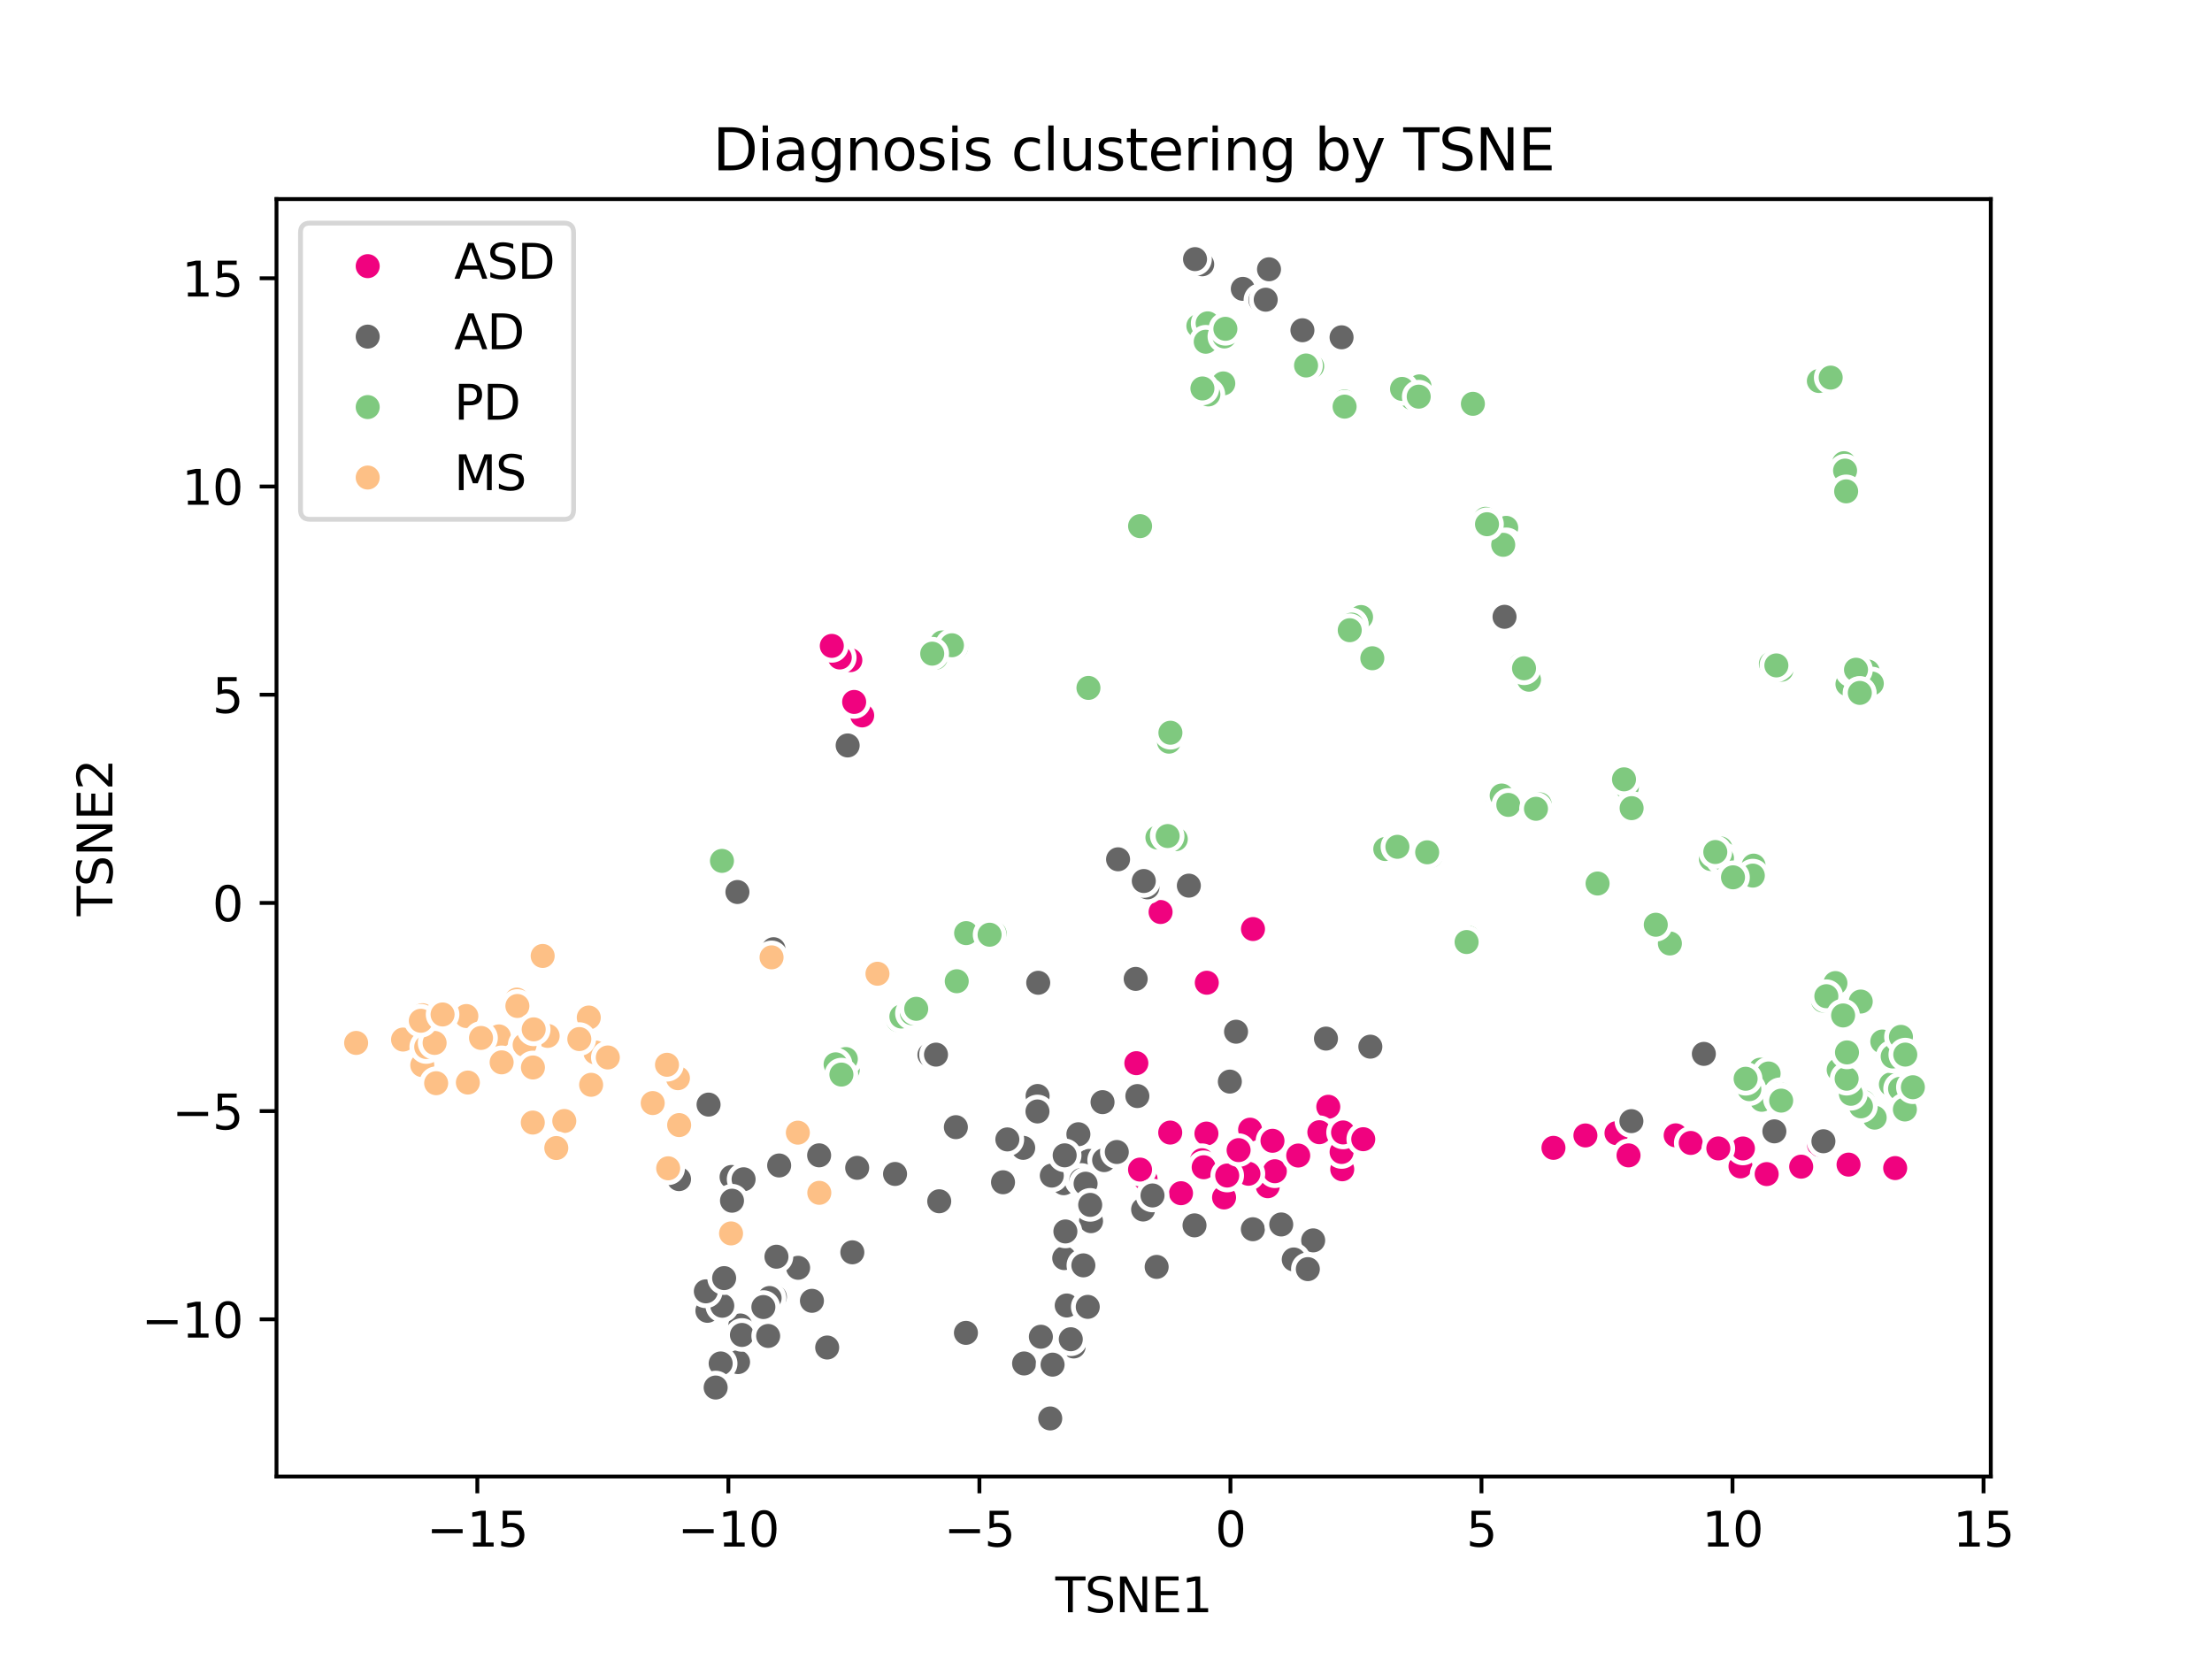 <?xml version="1.0" encoding="utf-8" standalone="no"?>
<!DOCTYPE svg PUBLIC "-//W3C//DTD SVG 1.1//EN"
  "http://www.w3.org/Graphics/SVG/1.1/DTD/svg11.dtd">
<svg xmlns:xlink="http://www.w3.org/1999/xlink" width="460.8pt" height="345.6pt" viewBox="0 0 460.8 345.6" xmlns="http://www.w3.org/2000/svg" version="1.1">
 <defs>
  <style type="text/css">*{stroke-linejoin: round; stroke-linecap: butt}</style>
 </defs>
 <g id="figure_1">
  <g id="patch_1">
   <path d="M 0 345.6 
L 460.8 345.6 
L 460.8 0 
L 0 0 
z
" style="fill: #ffffff"/>
  </g>
  <g id="axes_1">
   <g id="patch_2">
    <path d="M 57.6 307.584 
L 414.72 307.584 
L 414.72 41.472 
L 57.6 41.472 
z
" style="fill: #ffffff"/>
   </g>
   <g id="PathCollection_1">
    <defs>
     <path id="mc0acb7e0d3" d="M 0 3 
C 0.796 3 1.559 2.684 2.121 2.121 
C 2.684 1.559 3 0.796 3 0 
C 3 -0.796 2.684 -1.559 2.121 -2.121 
C 1.559 -2.684 0.796 -3 0 -3 
C -0.796 -3 -1.559 -2.684 -2.121 -2.121 
C -2.684 -1.559 -3 -0.796 -3 0 
C -3 0.796 -2.684 1.559 -2.121 2.121 
C -1.559 2.684 -0.796 3 0 3 
z
" style="stroke: #ffffff"/>
    </defs>
    <g clip-path="url(#p9c99e3ab2b)">
     <use xlink:href="#mc0acb7e0d3" x="177.142" y="137.524" style="fill: #f0027f; stroke: #ffffff"/>
     <use xlink:href="#mc0acb7e0d3" x="264.096" y="247.112" style="fill: #f0027f; stroke: #ffffff"/>
     <use xlink:href="#mc0acb7e0d3" x="362.581" y="242.984" style="fill: #f0027f; stroke: #ffffff"/>
     <use xlink:href="#mc0acb7e0d3" x="251.398" y="204.721" style="fill: #f0027f; stroke: #ffffff"/>
     <use xlink:href="#mc0acb7e0d3" x="349.075" y="236.512" style="fill: #f0027f; stroke: #ffffff"/>
     <use xlink:href="#mc0acb7e0d3" x="323.615" y="239.117" style="fill: #f0027f; stroke: #ffffff"/>
     <use xlink:href="#mc0acb7e0d3" x="261.021" y="193.536" style="fill: #f0027f; stroke: #ffffff"/>
     <use xlink:href="#mc0acb7e0d3" x="378.941" y="238.468" style="fill: #f0027f; stroke: #ffffff"/>
     <use xlink:href="#mc0acb7e0d3" x="330.27" y="236.534" style="fill: #f0027f; stroke: #ffffff"/>
     <use xlink:href="#mc0acb7e0d3" x="177.907" y="146.17" style="fill: #f0027f; stroke: #ffffff"/>
     <use xlink:href="#mc0acb7e0d3" x="336.746" y="236.054" style="fill: #f0027f; stroke: #ffffff"/>
     <use xlink:href="#mc0acb7e0d3" x="279.613" y="243.581" style="fill: #f0027f; stroke: #ffffff"/>
     <use xlink:href="#mc0acb7e0d3" x="363.085" y="239.248" style="fill: #f0027f; stroke: #ffffff"/>
     <use xlink:href="#mc0acb7e0d3" x="265.573" y="243.991" style="fill: #f0027f; stroke: #ffffff"/>
     <use xlink:href="#mc0acb7e0d3" x="270.444" y="240.718" style="fill: #f0027f; stroke: #ffffff"/>
     <use xlink:href="#mc0acb7e0d3" x="254.474" y="248.908" style="fill: #f0027f; stroke: #ffffff"/>
     <use xlink:href="#mc0acb7e0d3" x="339.253" y="240.687" style="fill: #f0027f; stroke: #ffffff"/>
     <use xlink:href="#mc0acb7e0d3" x="238.64" y="245.643" style="fill: #f0027f; stroke: #ffffff"/>
     <use xlink:href="#mc0acb7e0d3" x="276.707" y="230.56" style="fill: #f0027f; stroke: #ffffff"/>
     <use xlink:href="#mc0acb7e0d3" x="178.283" y="145.791" style="fill: #f0027f; stroke: #ffffff"/>
     <use xlink:href="#mc0acb7e0d3" x="279.481" y="239.98" style="fill: #f0027f; stroke: #ffffff"/>
     <use xlink:href="#mc0acb7e0d3" x="179.608" y="149.034" style="fill: #f0027f; stroke: #ffffff"/>
     <use xlink:href="#mc0acb7e0d3" x="251.322" y="236.143" style="fill: #f0027f; stroke: #ffffff"/>
     <use xlink:href="#mc0acb7e0d3" x="241.773" y="189.989" style="fill: #f0027f; stroke: #ffffff"/>
     <use xlink:href="#mc0acb7e0d3" x="174.941" y="136.965" style="fill: #f0027f; stroke: #ffffff"/>
     <use xlink:href="#mc0acb7e0d3" x="250.396" y="241.694" style="fill: #f0027f; stroke: #ffffff"/>
     <use xlink:href="#mc0acb7e0d3" x="274.843" y="235.859" style="fill: #f0027f; stroke: #ffffff"/>
     <use xlink:href="#mc0acb7e0d3" x="177.936" y="146.227" style="fill: #f0027f; stroke: #ffffff"/>
     <use xlink:href="#mc0acb7e0d3" x="246.027" y="248.566" style="fill: #f0027f; stroke: #ffffff"/>
     <use xlink:href="#mc0acb7e0d3" x="260.422" y="235.331" style="fill: #f0027f; stroke: #ffffff"/>
     <use xlink:href="#mc0acb7e0d3" x="260.07" y="244.516" style="fill: #f0027f; stroke: #ffffff"/>
     <use xlink:href="#mc0acb7e0d3" x="243.778" y="235.935" style="fill: #f0027f; stroke: #ffffff"/>
     <use xlink:href="#mc0acb7e0d3" x="279.783" y="235.907" style="fill: #f0027f; stroke: #ffffff"/>
     <use xlink:href="#mc0acb7e0d3" x="385.088" y="242.611" style="fill: #f0027f; stroke: #ffffff"/>
     <use xlink:href="#mc0acb7e0d3" x="254.996" y="249.449" style="fill: #f0027f; stroke: #ffffff"/>
     <use xlink:href="#mc0acb7e0d3" x="283.991" y="237.316" style="fill: #f0027f; stroke: #ffffff"/>
     <use xlink:href="#mc0acb7e0d3" x="265.081" y="237.646" style="fill: #f0027f; stroke: #ffffff"/>
     <use xlink:href="#mc0acb7e0d3" x="352.214" y="238.098" style="fill: #f0027f; stroke: #ffffff"/>
     <use xlink:href="#mc0acb7e0d3" x="236.721" y="221.479" style="fill: #f0027f; stroke: #ffffff"/>
     <use xlink:href="#mc0acb7e0d3" x="394.8" y="243.333" style="fill: #f0027f; stroke: #ffffff"/>
     <use xlink:href="#mc0acb7e0d3" x="237.491" y="243.646" style="fill: #f0027f; stroke: #ffffff"/>
     <use xlink:href="#mc0acb7e0d3" x="173.278" y="134.55" style="fill: #f0027f; stroke: #ffffff"/>
     <use xlink:href="#mc0acb7e0d3" x="250.749" y="243.158" style="fill: #f0027f; stroke: #ffffff"/>
     <use xlink:href="#mc0acb7e0d3" x="357.959" y="239.238" style="fill: #f0027f; stroke: #ffffff"/>
     <use xlink:href="#mc0acb7e0d3" x="368.03" y="244.585" style="fill: #f0027f; stroke: #ffffff"/>
     <use xlink:href="#mc0acb7e0d3" x="375.223" y="243.039" style="fill: #f0027f; stroke: #ffffff"/>
     <use xlink:href="#mc0acb7e0d3" x="255.652" y="244.885" style="fill: #f0027f; stroke: #ffffff"/>
     <use xlink:href="#mc0acb7e0d3" x="258.024" y="239.592" style="fill: #f0027f; stroke: #ffffff"/>
    </g>
   </g>
   <g id="PathCollection_2">
    <defs>
     <path id="m3ccc5e1373" d="M 0 3 
C 0.796 3 1.559 2.684 2.121 2.121 
C 2.684 1.559 3 0.796 3 0 
C 3 -0.796 2.684 -1.559 2.121 -2.121 
C 1.559 -2.684 0.796 -3 0 -3 
C -0.796 -3 -1.559 -2.684 -2.121 -2.121 
C -2.684 -1.559 -3 -0.796 -3 0 
C -3 0.796 -2.684 1.559 -2.121 2.121 
C -1.559 2.684 -0.796 3 0 3 
z
" style="stroke: #ffffff"/>
    </defs>
    <g clip-path="url(#p9c99e3ab2b)">
     <use xlink:href="#m3ccc5e1373" x="257.492" y="214.924" style="fill: #666666; stroke: #ffffff"/>
     <use xlink:href="#m3ccc5e1373" x="213.337" y="284.035" style="fill: #666666; stroke: #ffffff"/>
     <use xlink:href="#m3ccc5e1373" x="221.699" y="262.087" style="fill: #666666; stroke: #ffffff"/>
     <use xlink:href="#m3ccc5e1373" x="221.586" y="246.487" style="fill: #666666; stroke: #ffffff"/>
     <use xlink:href="#m3ccc5e1373" x="250.438" y="55.057" style="fill: #666666; stroke: #ffffff"/>
     <use xlink:href="#m3ccc5e1373" x="201.22" y="277.662" style="fill: #666666; stroke: #ffffff"/>
     <use xlink:href="#m3ccc5e1373" x="178.567" y="243.282" style="fill: #666666; stroke: #ffffff"/>
     <use xlink:href="#m3ccc5e1373" x="153.752" y="283.748" style="fill: #666666; stroke: #ffffff"/>
     <use xlink:href="#m3ccc5e1373" x="247.659" y="184.495" style="fill: #666666; stroke: #ffffff"/>
     <use xlink:href="#m3ccc5e1373" x="258.9" y="60.174" style="fill: #666666; stroke: #ffffff"/>
     <use xlink:href="#m3ccc5e1373" x="170.639" y="240.677" style="fill: #666666; stroke: #ffffff"/>
     <use xlink:href="#m3ccc5e1373" x="273.558" y="258.392" style="fill: #666666; stroke: #ffffff"/>
     <use xlink:href="#m3ccc5e1373" x="262.563" y="62.514" style="fill: #666666; stroke: #ffffff"/>
     <use xlink:href="#m3ccc5e1373" x="152.401" y="245.185" style="fill: #666666; stroke: #ffffff"/>
     <use xlink:href="#m3ccc5e1373" x="154.907" y="245.663" style="fill: #666666; stroke: #ffffff"/>
     <use xlink:href="#m3ccc5e1373" x="229.68" y="229.596" style="fill: #666666; stroke: #ffffff"/>
     <use xlink:href="#m3ccc5e1373" x="240.951" y="263.918" style="fill: #666666; stroke: #ffffff"/>
     <use xlink:href="#m3ccc5e1373" x="222.216" y="271.959" style="fill: #666666; stroke: #ffffff"/>
     <use xlink:href="#m3ccc5e1373" x="271.317" y="68.796" style="fill: #666666; stroke: #ffffff"/>
     <use xlink:href="#m3ccc5e1373" x="226.865" y="241.836" style="fill: #666666; stroke: #ffffff"/>
     <use xlink:href="#m3ccc5e1373" x="186.456" y="244.558" style="fill: #666666; stroke: #ffffff"/>
     <use xlink:href="#m3ccc5e1373" x="218.601" y="295.373" style="fill: #666666; stroke: #ffffff"/>
     <use xlink:href="#m3ccc5e1373" x="147.367" y="273.066" style="fill: #666666; stroke: #ffffff"/>
     <use xlink:href="#m3ccc5e1373" x="227.282" y="254.394" style="fill: #666666; stroke: #ffffff"/>
     <use xlink:href="#m3ccc5e1373" x="216.151" y="228.315" style="fill: #666666; stroke: #ffffff"/>
     <use xlink:href="#m3ccc5e1373" x="264.358" y="56.096" style="fill: #666666; stroke: #ffffff"/>
     <use xlink:href="#m3ccc5e1373" x="154.218" y="276.12" style="fill: #666666; stroke: #ffffff"/>
     <use xlink:href="#m3ccc5e1373" x="276.225" y="216.358" style="fill: #666666; stroke: #ffffff"/>
     <use xlink:href="#m3ccc5e1373" x="193.616" y="219.74" style="fill: #666666; stroke: #ffffff"/>
     <use xlink:href="#m3ccc5e1373" x="166.262" y="264.105" style="fill: #666666; stroke: #ffffff"/>
     <use xlink:href="#m3ccc5e1373" x="225.256" y="245.809" style="fill: #666666; stroke: #ffffff"/>
     <use xlink:href="#m3ccc5e1373" x="219.108" y="244.899" style="fill: #666666; stroke: #ffffff"/>
     <use xlink:href="#m3ccc5e1373" x="161.75" y="261.796" style="fill: #666666; stroke: #ffffff"/>
     <use xlink:href="#m3ccc5e1373" x="236.934" y="228.33" style="fill: #666666; stroke: #ffffff"/>
     <use xlink:href="#m3ccc5e1373" x="161.423" y="270.167" style="fill: #666666; stroke: #ffffff"/>
     <use xlink:href="#m3ccc5e1373" x="285.469" y="218.041" style="fill: #666666; stroke: #ffffff"/>
     <use xlink:href="#m3ccc5e1373" x="150.463" y="272.012" style="fill: #666666; stroke: #ffffff"/>
     <use xlink:href="#m3ccc5e1373" x="199.125" y="234.809" style="fill: #666666; stroke: #ffffff"/>
     <use xlink:href="#m3ccc5e1373" x="147.039" y="269.011" style="fill: #666666; stroke: #ffffff"/>
     <use xlink:href="#m3ccc5e1373" x="354.944" y="219.542" style="fill: #666666; stroke: #ffffff"/>
     <use xlink:href="#m3ccc5e1373" x="152.488" y="250.128" style="fill: #666666; stroke: #ffffff"/>
     <use xlink:href="#m3ccc5e1373" x="153.62" y="185.822" style="fill: #666666; stroke: #ffffff"/>
     <use xlink:href="#m3ccc5e1373" x="230.012" y="241.673" style="fill: #666666; stroke: #ffffff"/>
     <use xlink:href="#m3ccc5e1373" x="218.782" y="295.488" style="fill: #666666; stroke: #ffffff"/>
     <use xlink:href="#m3ccc5e1373" x="213.153" y="239.118" style="fill: #666666; stroke: #ffffff"/>
     <use xlink:href="#m3ccc5e1373" x="239.032" y="184.852" style="fill: #666666; stroke: #ffffff"/>
     <use xlink:href="#m3ccc5e1373" x="236.586" y="203.923" style="fill: #666666; stroke: #ffffff"/>
     <use xlink:href="#m3ccc5e1373" x="260.992" y="256.073" style="fill: #666666; stroke: #ffffff"/>
     <use xlink:href="#m3ccc5e1373" x="248.252" y="53.568" style="fill: #666666; stroke: #ffffff"/>
     <use xlink:href="#m3ccc5e1373" x="238.135" y="251.963" style="fill: #666666; stroke: #ffffff"/>
     <use xlink:href="#m3ccc5e1373" x="313.422" y="128.49" style="fill: #666666; stroke: #ffffff"/>
     <use xlink:href="#m3ccc5e1373" x="226.149" y="246.587" style="fill: #666666; stroke: #ffffff"/>
     <use xlink:href="#m3ccc5e1373" x="149.365" y="288.571" style="fill: #666666; stroke: #ffffff"/>
     <use xlink:href="#m3ccc5e1373" x="266.904" y="255.077" style="fill: #666666; stroke: #ffffff"/>
     <use xlink:href="#m3ccc5e1373" x="224.648" y="236.281" style="fill: #666666; stroke: #ffffff"/>
     <use xlink:href="#m3ccc5e1373" x="150.852" y="266.254" style="fill: #666666; stroke: #ffffff"/>
     <use xlink:href="#m3ccc5e1373" x="263.673" y="62.433" style="fill: #666666; stroke: #ffffff"/>
     <use xlink:href="#m3ccc5e1373" x="194.986" y="219.698" style="fill: #666666; stroke: #ffffff"/>
     <use xlink:href="#m3ccc5e1373" x="269.512" y="262.372" style="fill: #666666; stroke: #ffffff"/>
     <use xlink:href="#m3ccc5e1373" x="272.446" y="264.384" style="fill: #666666; stroke: #ffffff"/>
     <use xlink:href="#m3ccc5e1373" x="209.85" y="237.362" style="fill: #666666; stroke: #ffffff"/>
     <use xlink:href="#m3ccc5e1373" x="154.557" y="278.093" style="fill: #666666; stroke: #ffffff"/>
     <use xlink:href="#m3ccc5e1373" x="238.272" y="183.532" style="fill: #666666; stroke: #ffffff"/>
     <use xlink:href="#m3ccc5e1373" x="223.671" y="280.493" style="fill: #666666; stroke: #ffffff"/>
     <use xlink:href="#m3ccc5e1373" x="160.023" y="278.304" style="fill: #666666; stroke: #ffffff"/>
     <use xlink:href="#m3ccc5e1373" x="176.583" y="155.291" style="fill: #666666; stroke: #ffffff"/>
     <use xlink:href="#m3ccc5e1373" x="279.473" y="70.267" style="fill: #666666; stroke: #ffffff"/>
     <use xlink:href="#m3ccc5e1373" x="232.915" y="179.009" style="fill: #666666; stroke: #ffffff"/>
     <use xlink:href="#m3ccc5e1373" x="223.064" y="278.989" style="fill: #666666; stroke: #ffffff"/>
     <use xlink:href="#m3ccc5e1373" x="339.85" y="233.554" style="fill: #666666; stroke: #ffffff"/>
     <use xlink:href="#m3ccc5e1373" x="160.324" y="270.398" style="fill: #666666; stroke: #ffffff"/>
     <use xlink:href="#m3ccc5e1373" x="221.94" y="256.534" style="fill: #666666; stroke: #ffffff"/>
     <use xlink:href="#m3ccc5e1373" x="161.139" y="197.735" style="fill: #666666; stroke: #ffffff"/>
     <use xlink:href="#m3ccc5e1373" x="227.109" y="250.996" style="fill: #666666; stroke: #ffffff"/>
     <use xlink:href="#m3ccc5e1373" x="169.141" y="270.983" style="fill: #666666; stroke: #ffffff"/>
     <use xlink:href="#m3ccc5e1373" x="216.124" y="231.538" style="fill: #666666; stroke: #ffffff"/>
     <use xlink:href="#m3ccc5e1373" x="147.608" y="230.107" style="fill: #666666; stroke: #ffffff"/>
     <use xlink:href="#m3ccc5e1373" x="226.601" y="272.244" style="fill: #666666; stroke: #ffffff"/>
     <use xlink:href="#m3ccc5e1373" x="172.318" y="280.713" style="fill: #666666; stroke: #ffffff"/>
     <use xlink:href="#m3ccc5e1373" x="219.271" y="284.281" style="fill: #666666; stroke: #ffffff"/>
     <use xlink:href="#m3ccc5e1373" x="216.836" y="278.467" style="fill: #666666; stroke: #ffffff"/>
     <use xlink:href="#m3ccc5e1373" x="208.948" y="246.286" style="fill: #666666; stroke: #ffffff"/>
     <use xlink:href="#m3ccc5e1373" x="232.65" y="239.982" style="fill: #666666; stroke: #ffffff"/>
     <use xlink:href="#m3ccc5e1373" x="162.314" y="242.79" style="fill: #666666; stroke: #ffffff"/>
     <use xlink:href="#m3ccc5e1373" x="248.947" y="53.981" style="fill: #666666; stroke: #ffffff"/>
     <use xlink:href="#m3ccc5e1373" x="159.024" y="272.282" style="fill: #666666; stroke: #ffffff"/>
     <use xlink:href="#m3ccc5e1373" x="379.851" y="237.744" style="fill: #666666; stroke: #ffffff"/>
     <use xlink:href="#m3ccc5e1373" x="248.839" y="255.265" style="fill: #666666; stroke: #ffffff"/>
     <use xlink:href="#m3ccc5e1373" x="195.658" y="250.248" style="fill: #666666; stroke: #ffffff"/>
     <use xlink:href="#m3ccc5e1373" x="240.089" y="249.037" style="fill: #666666; stroke: #ffffff"/>
     <use xlink:href="#m3ccc5e1373" x="221.79" y="240.676" style="fill: #666666; stroke: #ffffff"/>
     <use xlink:href="#m3ccc5e1373" x="150.127" y="284.033" style="fill: #666666; stroke: #ffffff"/>
     <use xlink:href="#m3ccc5e1373" x="369.634" y="235.681" style="fill: #666666; stroke: #ffffff"/>
     <use xlink:href="#m3ccc5e1373" x="256.201" y="225.317" style="fill: #666666; stroke: #ffffff"/>
     <use xlink:href="#m3ccc5e1373" x="177.557" y="260.88" style="fill: #666666; stroke: #ffffff"/>
     <use xlink:href="#m3ccc5e1373" x="141.454" y="245.634" style="fill: #666666; stroke: #ffffff"/>
     <use xlink:href="#m3ccc5e1373" x="225.684" y="263.598" style="fill: #666666; stroke: #ffffff"/>
     <use xlink:href="#m3ccc5e1373" x="216.28" y="204.729" style="fill: #666666; stroke: #ffffff"/>
     <use xlink:href="#m3ccc5e1373" x="149.085" y="289.049" style="fill: #666666; stroke: #ffffff"/>
    </g>
   </g>
   <g id="PathCollection_3">
    <defs>
     <path id="m18d009e140" d="M 0 3 
C 0.796 3 1.559 2.684 2.121 2.121 
C 2.684 1.559 3 0.796 3 0 
C 3 -0.796 2.684 -1.559 2.121 -2.121 
C 1.559 -2.684 0.796 -3 0 -3 
C -0.796 -3 -1.559 -2.684 -2.121 -2.121 
C -2.684 -1.559 -3 -0.796 -3 0 
C -3 0.796 -2.684 1.559 -2.121 2.121 
C -1.559 2.684 -0.796 3 0 3 
z
" style="stroke: #ffffff"/>
    </defs>
    <g clip-path="url(#p9c99e3ab2b)">
     <use xlink:href="#m18d009e140" x="317.887" y="140.559" style="fill: #7fc97f; stroke: #ffffff"/>
     <use xlink:href="#m18d009e140" x="320.453" y="169.185" style="fill: #7fc97f; stroke: #ffffff"/>
     <use xlink:href="#m18d009e140" x="207.197" y="194.423" style="fill: #7fc97f; stroke: #ffffff"/>
     <use xlink:href="#m18d009e140" x="382.058" y="78.592" style="fill: #7fc97f; stroke: #ffffff"/>
     <use xlink:href="#m18d009e140" x="200.116" y="204.501" style="fill: #7fc97f; stroke: #ffffff"/>
     <use xlink:href="#m18d009e140" x="150.349" y="179.223" style="fill: #7fc97f; stroke: #ffffff"/>
     <use xlink:href="#m18d009e140" x="280.012" y="84.468" style="fill: #7fc97f; stroke: #ffffff"/>
     <use xlink:href="#m18d009e140" x="312.396" y="113.352" style="fill: #7fc97f; stroke: #ffffff"/>
     <use xlink:href="#m18d009e140" x="241.543" y="174.709" style="fill: #7fc97f; stroke: #ffffff"/>
     <use xlink:href="#m18d009e140" x="249.544" y="68.078" style="fill: #7fc97f; stroke: #ffffff"/>
     <use xlink:href="#m18d009e140" x="241.622" y="175.19" style="fill: #7fc97f; stroke: #ffffff"/>
     <use xlink:href="#m18d009e140" x="306.023" y="84.065" style="fill: #7fc97f; stroke: #ffffff"/>
     <use xlink:href="#m18d009e140" x="236.605" y="111.149" style="fill: #7fc97f; stroke: #ffffff"/>
     <use xlink:href="#m18d009e140" x="370.205" y="139.464" style="fill: #7fc97f; stroke: #ffffff"/>
     <use xlink:href="#m18d009e140" x="236.789" y="110.95" style="fill: #7fc97f; stroke: #ffffff"/>
     <use xlink:href="#m18d009e140" x="195.762" y="137.186" style="fill: #7fc97f; stroke: #ffffff"/>
     <use xlink:href="#m18d009e140" x="226.669" y="143.24" style="fill: #7fc97f; stroke: #ffffff"/>
     <use xlink:href="#m18d009e140" x="175.896" y="223.727" style="fill: #7fc97f; stroke: #ffffff"/>
     <use xlink:href="#m18d009e140" x="237.483" y="109.881" style="fill: #7fc97f; stroke: #ffffff"/>
     <use xlink:href="#m18d009e140" x="366.719" y="222.834" style="fill: #7fc97f; stroke: #ffffff"/>
     <use xlink:href="#m18d009e140" x="196.442" y="134.612" style="fill: #7fc97f; stroke: #ffffff"/>
     <use xlink:href="#m18d009e140" x="311.567" y="109.121" style="fill: #7fc97f; stroke: #ffffff"/>
     <use xlink:href="#m18d009e140" x="371.318" y="139.106" style="fill: #7fc97f; stroke: #ffffff"/>
     <use xlink:href="#m18d009e140" x="249.643" y="67.902" style="fill: #7fc97f; stroke: #ffffff"/>
     <use xlink:href="#m18d009e140" x="187.079" y="212.511" style="fill: #7fc97f; stroke: #ffffff"/>
     <use xlink:href="#m18d009e140" x="338.61" y="162.949" style="fill: #7fc97f; stroke: #ffffff"/>
     <use xlink:href="#m18d009e140" x="367.004" y="229.106" style="fill: #7fc97f; stroke: #ffffff"/>
     <use xlink:href="#m18d009e140" x="368.907" y="138.278" style="fill: #7fc97f; stroke: #ffffff"/>
     <use xlink:href="#m18d009e140" x="392.119" y="216.972" style="fill: #7fc97f; stroke: #ffffff"/>
     <use xlink:href="#m18d009e140" x="306.377" y="84.014" style="fill: #7fc97f; stroke: #ffffff"/>
     <use xlink:href="#m18d009e140" x="297.568" y="177.807" style="fill: #7fc97f; stroke: #ffffff"/>
     <use xlink:href="#m18d009e140" x="283.106" y="129.746" style="fill: #7fc97f; stroke: #ffffff"/>
     <use xlink:href="#m18d009e140" x="379.757" y="208.438" style="fill: #7fc97f; stroke: #ffffff"/>
     <use xlink:href="#m18d009e140" x="283.533" y="128.537" style="fill: #7fc97f; stroke: #ffffff"/>
     <use xlink:href="#m18d009e140" x="378.894" y="79.33" style="fill: #7fc97f; stroke: #ffffff"/>
     <use xlink:href="#m18d009e140" x="384.863" y="142.524" style="fill: #7fc97f; stroke: #ffffff"/>
     <use xlink:href="#m18d009e140" x="202.44" y="194.704" style="fill: #7fc97f; stroke: #ffffff"/>
     <use xlink:href="#m18d009e140" x="388.197" y="229.555" style="fill: #7fc97f; stroke: #ffffff"/>
     <use xlink:href="#m18d009e140" x="312.062" y="166.367" style="fill: #7fc97f; stroke: #ffffff"/>
     <use xlink:href="#m18d009e140" x="393.91" y="225.894" style="fill: #7fc97f; stroke: #ffffff"/>
     <use xlink:href="#m18d009e140" x="243.37" y="152.826" style="fill: #7fc97f; stroke: #ffffff"/>
     <use xlink:href="#m18d009e140" x="243.598" y="152.756" style="fill: #7fc97f; stroke: #ffffff"/>
     <use xlink:href="#m18d009e140" x="389.305" y="143.279" style="fill: #7fc97f; stroke: #ffffff"/>
     <use xlink:href="#m18d009e140" x="389.088" y="139.881" style="fill: #7fc97f; stroke: #ffffff"/>
     <use xlink:href="#m18d009e140" x="390.528" y="232.824" style="fill: #7fc97f; stroke: #ffffff"/>
     <use xlink:href="#m18d009e140" x="365.175" y="181.129" style="fill: #7fc97f; stroke: #ffffff"/>
     <use xlink:href="#m18d009e140" x="285.918" y="137.278" style="fill: #7fc97f; stroke: #ffffff"/>
     <use xlink:href="#m18d009e140" x="272.361" y="76.889" style="fill: #7fc97f; stroke: #ffffff"/>
     <use xlink:href="#m18d009e140" x="243.46" y="154.343" style="fill: #7fc97f; stroke: #ffffff"/>
     <use xlink:href="#m18d009e140" x="298.071" y="178.278" style="fill: #7fc97f; stroke: #ffffff"/>
     <use xlink:href="#m18d009e140" x="281.59" y="130.12" style="fill: #7fc97f; stroke: #ffffff"/>
     <use xlink:href="#m18d009e140" x="254.601" y="80.423" style="fill: #7fc97f; stroke: #ffffff"/>
     <use xlink:href="#m18d009e140" x="365.303" y="180.327" style="fill: #7fc97f; stroke: #ffffff"/>
     <use xlink:href="#m18d009e140" x="297.439" y="177.509" style="fill: #7fc97f; stroke: #ffffff"/>
     <use xlink:href="#m18d009e140" x="251.575" y="67.362" style="fill: #7fc97f; stroke: #ffffff"/>
     <use xlink:href="#m18d009e140" x="313.773" y="109.963" style="fill: #7fc97f; stroke: #ffffff"/>
     <use xlink:href="#m18d009e140" x="196.256" y="133.834" style="fill: #7fc97f; stroke: #ffffff"/>
     <use xlink:href="#m18d009e140" x="368.434" y="223.626" style="fill: #7fc97f; stroke: #ffffff"/>
     <use xlink:href="#m18d009e140" x="313.816" y="113.395" style="fill: #7fc97f; stroke: #ffffff"/>
     <use xlink:href="#m18d009e140" x="176.608" y="222.831" style="fill: #7fc97f; stroke: #ffffff"/>
     <use xlink:href="#m18d009e140" x="226.504" y="143.167" style="fill: #7fc97f; stroke: #ffffff"/>
     <use xlink:href="#m18d009e140" x="195.083" y="136.882" style="fill: #7fc97f; stroke: #ffffff"/>
     <use xlink:href="#m18d009e140" x="371.121" y="139.515" style="fill: #7fc97f; stroke: #ffffff"/>
     <use xlink:href="#m18d009e140" x="309.457" y="108.072" style="fill: #7fc97f; stroke: #ffffff"/>
     <use xlink:href="#m18d009e140" x="394.283" y="220.087" style="fill: #7fc97f; stroke: #ffffff"/>
     <use xlink:href="#m18d009e140" x="370.557" y="138.224" style="fill: #7fc97f; stroke: #ffffff"/>
     <use xlink:href="#m18d009e140" x="370.869" y="227.952" style="fill: #7fc97f; stroke: #ffffff"/>
     <use xlink:href="#m18d009e140" x="337.731" y="163.079" style="fill: #7fc97f; stroke: #ffffff"/>
     <use xlink:href="#m18d009e140" x="187.774" y="211.761" style="fill: #7fc97f; stroke: #ffffff"/>
     <use xlink:href="#m18d009e140" x="280.087" y="83.636" style="fill: #7fc97f; stroke: #ffffff"/>
     <use xlink:href="#m18d009e140" x="199.67" y="204.379" style="fill: #7fc97f; stroke: #ffffff"/>
     <use xlink:href="#m18d009e140" x="384.596" y="102.206" style="fill: #7fc97f; stroke: #ffffff"/>
     <use xlink:href="#m18d009e140" x="320.613" y="168.455" style="fill: #7fc97f; stroke: #ffffff"/>
     <use xlink:href="#m18d009e140" x="316.787" y="138.53" style="fill: #7fc97f; stroke: #ffffff"/>
     <use xlink:href="#m18d009e140" x="236.613" y="110.747" style="fill: #7fc97f; stroke: #ffffff"/>
     <use xlink:href="#m18d009e140" x="306.584" y="83.985" style="fill: #7fc97f; stroke: #ffffff"/>
     <use xlink:href="#m18d009e140" x="241.112" y="174.47" style="fill: #7fc97f; stroke: #ffffff"/>
     <use xlink:href="#m18d009e140" x="347.871" y="196.544" style="fill: #7fc97f; stroke: #ffffff"/>
     <use xlink:href="#m18d009e140" x="312.54" y="113.503" style="fill: #7fc97f; stroke: #ffffff"/>
     <use xlink:href="#m18d009e140" x="295.711" y="80.487" style="fill: #7fc97f; stroke: #ffffff"/>
     <use xlink:href="#m18d009e140" x="385.806" y="139.727" style="fill: #7fc97f; stroke: #ffffff"/>
     <use xlink:href="#m18d009e140" x="285.918" y="137.278" style="fill: #7fc97f; stroke: #ffffff"/>
     <use xlink:href="#m18d009e140" x="289.706" y="176.889" style="fill: #7fc97f; stroke: #ffffff"/>
     <use xlink:href="#m18d009e140" x="387.669" y="230.469" style="fill: #7fc97f; stroke: #ffffff"/>
     <use xlink:href="#m18d009e140" x="389.932" y="142.388" style="fill: #7fc97f; stroke: #ffffff"/>
     <use xlink:href="#m18d009e140" x="356.412" y="178.953" style="fill: #7fc97f; stroke: #ffffff"/>
     <use xlink:href="#m18d009e140" x="297.307" y="177.55" style="fill: #7fc97f; stroke: #ffffff"/>
     <use xlink:href="#m18d009e140" x="294.118" y="82.918" style="fill: #7fc97f; stroke: #ffffff"/>
     <use xlink:href="#m18d009e140" x="281.59" y="130.12" style="fill: #7fc97f; stroke: #ffffff"/>
     <use xlink:href="#m18d009e140" x="358.422" y="176.736" style="fill: #7fc97f; stroke: #ffffff"/>
     <use xlink:href="#m18d009e140" x="254.413" y="79.916" style="fill: #7fc97f; stroke: #ffffff"/>
     <use xlink:href="#m18d009e140" x="243.482" y="155.258" style="fill: #7fc97f; stroke: #ffffff"/>
     <use xlink:href="#m18d009e140" x="281.177" y="131.285" style="fill: #7fc97f; stroke: #ffffff"/>
     <use xlink:href="#m18d009e140" x="254.832" y="79.873" style="fill: #7fc97f; stroke: #ffffff"/>
     <use xlink:href="#m18d009e140" x="387.022" y="208.925" style="fill: #7fc97f; stroke: #ffffff"/>
     <use xlink:href="#m18d009e140" x="313.149" y="113.493" style="fill: #7fc97f; stroke: #ffffff"/>
     <use xlink:href="#m18d009e140" x="382.352" y="204.796" style="fill: #7fc97f; stroke: #ffffff"/>
     <use xlink:href="#m18d009e140" x="243.518" y="154.502" style="fill: #7fc97f; stroke: #ffffff"/>
     <use xlink:href="#m18d009e140" x="243.819" y="152.643" style="fill: #7fc97f; stroke: #ffffff"/>
     <use xlink:href="#m18d009e140" x="395.821" y="226.816" style="fill: #7fc97f; stroke: #ffffff"/>
     <use xlink:href="#m18d009e140" x="318.455" y="141.464" style="fill: #7fc97f; stroke: #ffffff"/>
     <use xlink:href="#m18d009e140" x="313.049" y="166.67" style="fill: #7fc97f; stroke: #ffffff"/>
     <use xlink:href="#m18d009e140" x="384.124" y="96.175" style="fill: #7fc97f; stroke: #ffffff"/>
     <use xlink:href="#m18d009e140" x="386.642" y="139.516" style="fill: #7fc97f; stroke: #ffffff"/>
     <use xlink:href="#m18d009e140" x="379.008" y="79.309" style="fill: #7fc97f; stroke: #ffffff"/>
     <use xlink:href="#m18d009e140" x="385.575" y="227.859" style="fill: #7fc97f; stroke: #ffffff"/>
     <use xlink:href="#m18d009e140" x="387.626" y="208.64" style="fill: #7fc97f; stroke: #ffffff"/>
     <use xlink:href="#m18d009e140" x="306.523" y="194.987" style="fill: #7fc97f; stroke: #ffffff"/>
     <use xlink:href="#m18d009e140" x="305.364" y="196.072" style="fill: #7fc97f; stroke: #ffffff"/>
     <use xlink:href="#m18d009e140" x="312.83" y="165.719" style="fill: #7fc97f; stroke: #ffffff"/>
     <use xlink:href="#m18d009e140" x="272.259" y="75.766" style="fill: #7fc97f; stroke: #ffffff"/>
     <use xlink:href="#m18d009e140" x="202.236" y="194.365" style="fill: #7fc97f; stroke: #ffffff"/>
     <use xlink:href="#m18d009e140" x="378.735" y="79.369" style="fill: #7fc97f; stroke: #ffffff"/>
     <use xlink:href="#m18d009e140" x="384.602" y="102.233" style="fill: #7fc97f; stroke: #ffffff"/>
     <use xlink:href="#m18d009e140" x="175.07" y="220.457" style="fill: #7fc97f; stroke: #ffffff"/>
     <use xlink:href="#m18d009e140" x="380.462" y="207.527" style="fill: #7fc97f; stroke: #ffffff"/>
     <use xlink:href="#m18d009e140" x="396.823" y="231.123" style="fill: #7fc97f; stroke: #ffffff"/>
     <use xlink:href="#m18d009e140" x="384.127" y="96.492" style="fill: #7fc97f; stroke: #ffffff"/>
     <use xlink:href="#m18d009e140" x="384.273" y="220.3" style="fill: #7fc97f; stroke: #ffffff"/>
     <use xlink:href="#m18d009e140" x="339.816" y="168.119" style="fill: #7fc97f; stroke: #ffffff"/>
     <use xlink:href="#m18d009e140" x="365.144" y="182.404" style="fill: #7fc97f; stroke: #ffffff"/>
     <use xlink:href="#m18d009e140" x="292.069" y="81.016" style="fill: #7fc97f; stroke: #ffffff"/>
     <use xlink:href="#m18d009e140" x="358.719" y="178.782" style="fill: #7fc97f; stroke: #ffffff"/>
     <use xlink:href="#m18d009e140" x="332.174" y="184.179" style="fill: #7fc97f; stroke: #ffffff"/>
     <use xlink:href="#m18d009e140" x="273.359" y="76.309" style="fill: #7fc97f; stroke: #ffffff"/>
     <use xlink:href="#m18d009e140" x="285.949" y="136.996" style="fill: #7fc97f; stroke: #ffffff"/>
     <use xlink:href="#m18d009e140" x="289.845" y="177.167" style="fill: #7fc97f; stroke: #ffffff"/>
     <use xlink:href="#m18d009e140" x="387.359" y="144.412" style="fill: #7fc97f; stroke: #ffffff"/>
     <use xlink:href="#m18d009e140" x="251.177" y="71.192" style="fill: #7fc97f; stroke: #ffffff"/>
     <use xlink:href="#m18d009e140" x="249.708" y="81.323" style="fill: #7fc97f; stroke: #ffffff"/>
     <use xlink:href="#m18d009e140" x="382.242" y="78.598" style="fill: #7fc97f; stroke: #ffffff"/>
     <use xlink:href="#m18d009e140" x="206.131" y="194.991" style="fill: #7fc97f; stroke: #ffffff"/>
     <use xlink:href="#m18d009e140" x="383.036" y="222.87" style="fill: #7fc97f; stroke: #ffffff"/>
     <use xlink:href="#m18d009e140" x="280.175" y="84.816" style="fill: #7fc97f; stroke: #ffffff"/>
     <use xlink:href="#m18d009e140" x="320.76" y="167.553" style="fill: #7fc97f; stroke: #ffffff"/>
     <use xlink:href="#m18d009e140" x="317.443" y="139.391" style="fill: #7fc97f; stroke: #ffffff"/>
     <use xlink:href="#m18d009e140" x="194.94" y="137.01" style="fill: #7fc97f; stroke: #ffffff"/>
     <use xlink:href="#m18d009e140" x="150.227" y="178.923" style="fill: #7fc97f; stroke: #ffffff"/>
     <use xlink:href="#m18d009e140" x="280.104" y="84.709" style="fill: #7fc97f; stroke: #ffffff"/>
     <use xlink:href="#m18d009e140" x="199.768" y="203.718" style="fill: #7fc97f; stroke: #ffffff"/>
     <use xlink:href="#m18d009e140" x="384.562" y="102.034" style="fill: #7fc97f; stroke: #ffffff"/>
     <use xlink:href="#m18d009e140" x="305.696" y="196.746" style="fill: #7fc97f; stroke: #ffffff"/>
     <use xlink:href="#m18d009e140" x="243.047" y="174.041" style="fill: #7fc97f; stroke: #ffffff"/>
     <use xlink:href="#m18d009e140" x="396.002" y="215.997" style="fill: #7fc97f; stroke: #ffffff"/>
     <use xlink:href="#m18d009e140" x="255.057" y="70.088" style="fill: #7fc97f; stroke: #ffffff"/>
     <use xlink:href="#m18d009e140" x="150.046" y="178.797" style="fill: #7fc97f; stroke: #ffffff"/>
     <use xlink:href="#m18d009e140" x="338.909" y="164.056" style="fill: #7fc97f; stroke: #ffffff"/>
     <use xlink:href="#m18d009e140" x="288.578" y="176.866" style="fill: #7fc97f; stroke: #ffffff"/>
     <use xlink:href="#m18d009e140" x="237.305" y="110.456" style="fill: #7fc97f; stroke: #ffffff"/>
     <use xlink:href="#m18d009e140" x="332.804" y="184.052" style="fill: #7fc97f; stroke: #ffffff"/>
     <use xlink:href="#m18d009e140" x="309.771" y="109.205" style="fill: #7fc97f; stroke: #ffffff"/>
     <use xlink:href="#m18d009e140" x="199.169" y="134.865" style="fill: #7fc97f; stroke: #ffffff"/>
     <use xlink:href="#m18d009e140" x="364.418" y="226.894" style="fill: #7fc97f; stroke: #ffffff"/>
     <use xlink:href="#m18d009e140" x="189.969" y="211.079" style="fill: #7fc97f; stroke: #ffffff"/>
     <use xlink:href="#m18d009e140" x="370.769" y="228.901" style="fill: #7fc97f; stroke: #ffffff"/>
     <use xlink:href="#m18d009e140" x="176.201" y="220.618" style="fill: #7fc97f; stroke: #ffffff"/>
     <use xlink:href="#m18d009e140" x="357.327" y="177.491" style="fill: #7fc97f; stroke: #ffffff"/>
     <use xlink:href="#m18d009e140" x="295.545" y="82.631" style="fill: #7fc97f; stroke: #ffffff"/>
     <use xlink:href="#m18d009e140" x="361.016" y="182.761" style="fill: #7fc97f; stroke: #ffffff"/>
     <use xlink:href="#m18d009e140" x="339.783" y="168.26" style="fill: #7fc97f; stroke: #ffffff"/>
     <use xlink:href="#m18d009e140" x="251.726" y="82.169" style="fill: #7fc97f; stroke: #ffffff"/>
     <use xlink:href="#m18d009e140" x="387.433" y="144.344" style="fill: #7fc97f; stroke: #ffffff"/>
     <use xlink:href="#m18d009e140" x="306.163" y="196.132" style="fill: #7fc97f; stroke: #ffffff"/>
     <use xlink:href="#m18d009e140" x="291.109" y="176.405" style="fill: #7fc97f; stroke: #ffffff"/>
     <use xlink:href="#m18d009e140" x="286.247" y="136.684" style="fill: #7fc97f; stroke: #ffffff"/>
     <use xlink:href="#m18d009e140" x="272.076" y="76.138" style="fill: #7fc97f; stroke: #ffffff"/>
     <use xlink:href="#m18d009e140" x="378.904" y="79.365" style="fill: #7fc97f; stroke: #ffffff"/>
     <use xlink:href="#m18d009e140" x="201.262" y="194.387" style="fill: #7fc97f; stroke: #ffffff"/>
     <use xlink:href="#m18d009e140" x="285.88" y="137.125" style="fill: #7fc97f; stroke: #ffffff"/>
     <use xlink:href="#m18d009e140" x="314.211" y="167.673" style="fill: #7fc97f; stroke: #ffffff"/>
     <use xlink:href="#m18d009e140" x="318.516" y="141.598" style="fill: #7fc97f; stroke: #ffffff"/>
     <use xlink:href="#m18d009e140" x="305.883" y="195.315" style="fill: #7fc97f; stroke: #ffffff"/>
     <use xlink:href="#m18d009e140" x="383.953" y="211.536" style="fill: #7fc97f; stroke: #ffffff"/>
     <use xlink:href="#m18d009e140" x="384.69" y="224.715" style="fill: #7fc97f; stroke: #ffffff"/>
     <use xlink:href="#m18d009e140" x="384.363" y="98.037" style="fill: #7fc97f; stroke: #ffffff"/>
     <use xlink:href="#m18d009e140" x="398.487" y="226.49" style="fill: #7fc97f; stroke: #ffffff"/>
     <use xlink:href="#m18d009e140" x="174.074" y="221.719" style="fill: #7fc97f; stroke: #ffffff"/>
     <use xlink:href="#m18d009e140" x="338.311" y="162.348" style="fill: #7fc97f; stroke: #ffffff"/>
     <use xlink:href="#m18d009e140" x="149.972" y="178.739" style="fill: #7fc97f; stroke: #ffffff"/>
     <use xlink:href="#m18d009e140" x="344.93" y="192.641" style="fill: #7fc97f; stroke: #ffffff"/>
     <use xlink:href="#m18d009e140" x="244.942" y="174.813" style="fill: #7fc97f; stroke: #ffffff"/>
     <use xlink:href="#m18d009e140" x="255.27" y="68.498" style="fill: #7fc97f; stroke: #ffffff"/>
     <use xlink:href="#m18d009e140" x="250.484" y="80.922" style="fill: #7fc97f; stroke: #ffffff"/>
     <use xlink:href="#m18d009e140" x="150.132" y="178.874" style="fill: #7fc97f; stroke: #ffffff"/>
     <use xlink:href="#m18d009e140" x="370.051" y="138.617" style="fill: #7fc97f; stroke: #ffffff"/>
     <use xlink:href="#m18d009e140" x="396.904" y="219.692" style="fill: #7fc97f; stroke: #ffffff"/>
     <use xlink:href="#m18d009e140" x="371.051" y="229.279" style="fill: #7fc97f; stroke: #ffffff"/>
     <use xlink:href="#m18d009e140" x="339.897" y="168.352" style="fill: #7fc97f; stroke: #ffffff"/>
     <use xlink:href="#m18d009e140" x="190.866" y="210.155" style="fill: #7fc97f; stroke: #ffffff"/>
     <use xlink:href="#m18d009e140" x="226.744" y="143.303" style="fill: #7fc97f; stroke: #ffffff"/>
     <use xlink:href="#m18d009e140" x="363.646" y="224.726" style="fill: #7fc97f; stroke: #ffffff"/>
     <use xlink:href="#m18d009e140" x="198.307" y="134.419" style="fill: #7fc97f; stroke: #ffffff"/>
     <use xlink:href="#m18d009e140" x="175.281" y="223.855" style="fill: #7fc97f; stroke: #ffffff"/>
     <use xlink:href="#m18d009e140" x="237.5" y="109.605" style="fill: #7fc97f; stroke: #ffffff"/>
     <use xlink:href="#m18d009e140" x="194.197" y="136.169" style="fill: #7fc97f; stroke: #ffffff"/>
     <use xlink:href="#m18d009e140" x="317.483" y="139.215" style="fill: #7fc97f; stroke: #ffffff"/>
     <use xlink:href="#m18d009e140" x="319.971" y="168.486" style="fill: #7fc97f; stroke: #ffffff"/>
     <use xlink:href="#m18d009e140" x="306.831" y="84.123" style="fill: #7fc97f; stroke: #ffffff"/>
     <use xlink:href="#m18d009e140" x="206.151" y="194.719" style="fill: #7fc97f; stroke: #ffffff"/>
     <use xlink:href="#m18d009e140" x="381.367" y="78.662" style="fill: #7fc97f; stroke: #ffffff"/>
     <use xlink:href="#m18d009e140" x="384.763" y="219.236" style="fill: #7fc97f; stroke: #ffffff"/>
     <use xlink:href="#m18d009e140" x="243.246" y="174.164" style="fill: #7fc97f; stroke: #ffffff"/>
     <use xlink:href="#m18d009e140" x="305.519" y="196.243" style="fill: #7fc97f; stroke: #ffffff"/>
     <use xlink:href="#m18d009e140" x="384.588" y="102.359" style="fill: #7fc97f; stroke: #ffffff"/>
     <use xlink:href="#m18d009e140" x="199.307" y="204.41" style="fill: #7fc97f; stroke: #ffffff"/>
     <use xlink:href="#m18d009e140" x="150.398" y="179.338" style="fill: #7fc97f; stroke: #ffffff"/>
    </g>
   </g>
   <g id="PathCollection_4">
    <defs>
     <path id="m81c37bb739" d="M 0 3 
C 0.796 3 1.559 2.684 2.121 2.121 
C 2.684 1.559 3 0.796 3 0 
C 3 -0.796 2.684 -1.559 2.121 -2.121 
C 1.559 -2.684 0.796 -3 0 -3 
C -0.796 -3 -1.559 -2.684 -2.121 -2.121 
C -2.684 -1.559 -3 -0.796 -3 0 
C -3 0.796 -2.684 1.559 -2.121 2.121 
C -1.559 2.684 -0.796 3 0 3 
z
" style="stroke: #ffffff"/>
    </defs>
    <g clip-path="url(#p9c99e3ab2b)">
     <use xlink:href="#m81c37bb739" x="87.968" y="221.89" style="fill: #fdc086; stroke: #ffffff"/>
     <use xlink:href="#m81c37bb739" x="141.226" y="224.608" style="fill: #fdc086; stroke: #ffffff"/>
     <use xlink:href="#m81c37bb739" x="90.86" y="225.652" style="fill: #fdc086; stroke: #ffffff"/>
     <use xlink:href="#m81c37bb739" x="124.025" y="219.252" style="fill: #fdc086; stroke: #ffffff"/>
     <use xlink:href="#m81c37bb739" x="97.146" y="211.659" style="fill: #fdc086; stroke: #ffffff"/>
     <use xlink:href="#m81c37bb739" x="122.653" y="211.973" style="fill: #fdc086; stroke: #ffffff"/>
     <use xlink:href="#m81c37bb739" x="103.936" y="215.903" style="fill: #fdc086; stroke: #ffffff"/>
     <use xlink:href="#m81c37bb739" x="100.206" y="216.223" style="fill: #fdc086; stroke: #ffffff"/>
     <use xlink:href="#m81c37bb739" x="123.144" y="225.984" style="fill: #fdc086; stroke: #ffffff"/>
     <use xlink:href="#m81c37bb739" x="182.795" y="202.849" style="fill: #fdc086; stroke: #ffffff"/>
     <use xlink:href="#m81c37bb739" x="83.965" y="216.559" style="fill: #fdc086; stroke: #ffffff"/>
     <use xlink:href="#m81c37bb739" x="88.791" y="218.112" style="fill: #fdc086; stroke: #ffffff"/>
     <use xlink:href="#m81c37bb739" x="141.48" y="234.374" style="fill: #fdc086; stroke: #ffffff"/>
     <use xlink:href="#m81c37bb739" x="113.05" y="199.143" style="fill: #fdc086; stroke: #ffffff"/>
     <use xlink:href="#m81c37bb739" x="170.676" y="248.487" style="fill: #fdc086; stroke: #ffffff"/>
     <use xlink:href="#m81c37bb739" x="107.666" y="208.238" style="fill: #fdc086; stroke: #ffffff"/>
     <use xlink:href="#m81c37bb739" x="152.291" y="256.944" style="fill: #fdc086; stroke: #ffffff"/>
     <use xlink:href="#m81c37bb739" x="107.78" y="209.565" style="fill: #fdc086; stroke: #ffffff"/>
     <use xlink:href="#m81c37bb739" x="117.551" y="233.524" style="fill: #fdc086; stroke: #ffffff"/>
     <use xlink:href="#m81c37bb739" x="110.99" y="233.851" style="fill: #fdc086; stroke: #ffffff"/>
     <use xlink:href="#m81c37bb739" x="115.886" y="239.155" style="fill: #fdc086; stroke: #ffffff"/>
     <use xlink:href="#m81c37bb739" x="114.088" y="215.796" style="fill: #fdc086; stroke: #ffffff"/>
     <use xlink:href="#m81c37bb739" x="166.207" y="235.954" style="fill: #fdc086; stroke: #ffffff"/>
     <use xlink:href="#m81c37bb739" x="90.54" y="217.261" style="fill: #fdc086; stroke: #ffffff"/>
     <use xlink:href="#m81c37bb739" x="120.681" y="216.457" style="fill: #fdc086; stroke: #ffffff"/>
     <use xlink:href="#m81c37bb739" x="109.294" y="217.68" style="fill: #fdc086; stroke: #ffffff"/>
     <use xlink:href="#m81c37bb739" x="111.019" y="222.375" style="fill: #fdc086; stroke: #ffffff"/>
     <use xlink:href="#m81c37bb739" x="160.73" y="199.433" style="fill: #fdc086; stroke: #ffffff"/>
     <use xlink:href="#m81c37bb739" x="135.973" y="229.789" style="fill: #fdc086; stroke: #ffffff"/>
     <use xlink:href="#m81c37bb739" x="97.465" y="225.515" style="fill: #fdc086; stroke: #ffffff"/>
     <use xlink:href="#m81c37bb739" x="126.62" y="220.292" style="fill: #fdc086; stroke: #ffffff"/>
     <use xlink:href="#m81c37bb739" x="73.833" y="217.296" style="fill: #fdc086; stroke: #ffffff"/>
     <use xlink:href="#m81c37bb739" x="104.499" y="221.307" style="fill: #fdc086; stroke: #ffffff"/>
     <use xlink:href="#m81c37bb739" x="87.998" y="211.487" style="fill: #fdc086; stroke: #ffffff"/>
     <use xlink:href="#m81c37bb739" x="74.192" y="217.26" style="fill: #fdc086; stroke: #ffffff"/>
     <use xlink:href="#m81c37bb739" x="87.667" y="212.644" style="fill: #fdc086; stroke: #ffffff"/>
     <use xlink:href="#m81c37bb739" x="139.194" y="243.38" style="fill: #fdc086; stroke: #ffffff"/>
     <use xlink:href="#m81c37bb739" x="92.198" y="211.332" style="fill: #fdc086; stroke: #ffffff"/>
     <use xlink:href="#m81c37bb739" x="111.179" y="214.433" style="fill: #fdc086; stroke: #ffffff"/>
     <use xlink:href="#m81c37bb739" x="138.947" y="221.812" style="fill: #fdc086; stroke: #ffffff"/>
    </g>
   </g>
   <g id="matplotlib.axis_1">
    <g id="xtick_1">
     <g id="line2d_1">
      <defs>
       <path id="m24f85500ed" d="M 0 0 
L 0 3.5 
" style="stroke: #000000; stroke-width: 0.8"/>
      </defs>
      <g>
       <use xlink:href="#m24f85500ed" x="99.437" y="307.584" style="stroke: #000000; stroke-width: 0.8"/>
      </g>
     </g>
     <g id="text_1">
      <!-- −15 -->
      <g transform="translate(88.884 322.182) scale(0.1 -0.1)">
       <defs>
        <path id="DejaVuSans-2212" d="M 678 2272 
L 4684 2272 
L 4684 1741 
L 678 1741 
L 678 2272 
z
" transform="scale(0.016)"/>
        <path id="DejaVuSans-31" d="M 794 531 
L 1825 531 
L 1825 4091 
L 703 3866 
L 703 4441 
L 1819 4666 
L 2450 4666 
L 2450 531 
L 3481 531 
L 3481 0 
L 794 0 
L 794 531 
z
" transform="scale(0.016)"/>
        <path id="DejaVuSans-35" d="M 691 4666 
L 3169 4666 
L 3169 4134 
L 1269 4134 
L 1269 2991 
Q 1406 3038 1543 3061 
Q 1681 3084 1819 3084 
Q 2600 3084 3056 2656 
Q 3513 2228 3513 1497 
Q 3513 744 3044 326 
Q 2575 -91 1722 -91 
Q 1428 -91 1123 -41 
Q 819 9 494 109 
L 494 744 
Q 775 591 1075 516 
Q 1375 441 1709 441 
Q 2250 441 2565 725 
Q 2881 1009 2881 1497 
Q 2881 1984 2565 2268 
Q 2250 2553 1709 2553 
Q 1456 2553 1204 2497 
Q 953 2441 691 2322 
L 691 4666 
z
" transform="scale(0.016)"/>
       </defs>
       <use xlink:href="#DejaVuSans-2212"/>
       <use xlink:href="#DejaVuSans-31" x="83.789"/>
       <use xlink:href="#DejaVuSans-35" x="147.412"/>
      </g>
     </g>
    </g>
    <g id="xtick_2">
     <g id="line2d_2">
      <g>
       <use xlink:href="#m24f85500ed" x="151.732" y="307.584" style="stroke: #000000; stroke-width: 0.8"/>
      </g>
     </g>
     <g id="text_2">
      <!-- −10 -->
      <g transform="translate(141.18 322.182) scale(0.1 -0.1)">
       <defs>
        <path id="DejaVuSans-30" d="M 2034 4250 
Q 1547 4250 1301 3770 
Q 1056 3291 1056 2328 
Q 1056 1369 1301 889 
Q 1547 409 2034 409 
Q 2525 409 2770 889 
Q 3016 1369 3016 2328 
Q 3016 3291 2770 3770 
Q 2525 4250 2034 4250 
z
M 2034 4750 
Q 2819 4750 3233 4129 
Q 3647 3509 3647 2328 
Q 3647 1150 3233 529 
Q 2819 -91 2034 -91 
Q 1250 -91 836 529 
Q 422 1150 422 2328 
Q 422 3509 836 4129 
Q 1250 4750 2034 4750 
z
" transform="scale(0.016)"/>
       </defs>
       <use xlink:href="#DejaVuSans-2212"/>
       <use xlink:href="#DejaVuSans-31" x="83.789"/>
       <use xlink:href="#DejaVuSans-30" x="147.412"/>
      </g>
     </g>
    </g>
    <g id="xtick_3">
     <g id="line2d_3">
      <g>
       <use xlink:href="#m24f85500ed" x="204.027" y="307.584" style="stroke: #000000; stroke-width: 0.8"/>
      </g>
     </g>
     <g id="text_3">
      <!-- −5 -->
      <g transform="translate(196.656 322.182) scale(0.1 -0.1)">
       <use xlink:href="#DejaVuSans-2212"/>
       <use xlink:href="#DejaVuSans-35" x="83.789"/>
      </g>
     </g>
    </g>
    <g id="xtick_4">
     <g id="line2d_4">
      <g>
       <use xlink:href="#m24f85500ed" x="256.323" y="307.584" style="stroke: #000000; stroke-width: 0.8"/>
      </g>
     </g>
     <g id="text_4">
      <!-- 0 -->
      <g transform="translate(253.141 322.182) scale(0.1 -0.1)">
       <use xlink:href="#DejaVuSans-30"/>
      </g>
     </g>
    </g>
    <g id="xtick_5">
     <g id="line2d_5">
      <g>
       <use xlink:href="#m24f85500ed" x="308.618" y="307.584" style="stroke: #000000; stroke-width: 0.8"/>
      </g>
     </g>
     <g id="text_5">
      <!-- 5 -->
      <g transform="translate(305.437 322.182) scale(0.1 -0.1)">
       <use xlink:href="#DejaVuSans-35"/>
      </g>
     </g>
    </g>
    <g id="xtick_6">
     <g id="line2d_6">
      <g>
       <use xlink:href="#m24f85500ed" x="360.913" y="307.584" style="stroke: #000000; stroke-width: 0.8"/>
      </g>
     </g>
     <g id="text_6">
      <!-- 10 -->
      <g transform="translate(354.551 322.182) scale(0.1 -0.1)">
       <use xlink:href="#DejaVuSans-31"/>
       <use xlink:href="#DejaVuSans-30" x="63.623"/>
      </g>
     </g>
    </g>
    <g id="xtick_7">
     <g id="line2d_7">
      <g>
       <use xlink:href="#m24f85500ed" x="413.208" y="307.584" style="stroke: #000000; stroke-width: 0.8"/>
      </g>
     </g>
     <g id="text_7">
      <!-- 15 -->
      <g transform="translate(406.846 322.182) scale(0.1 -0.1)">
       <use xlink:href="#DejaVuSans-31"/>
       <use xlink:href="#DejaVuSans-35" x="63.623"/>
      </g>
     </g>
    </g>
    <g id="text_8">
     <!-- TSNE1 -->
     <g transform="translate(219.851 335.861) scale(0.1 -0.1)">
      <defs>
       <path id="DejaVuSans-54" d="M -19 4666 
L 3928 4666 
L 3928 4134 
L 2272 4134 
L 2272 0 
L 1638 0 
L 1638 4134 
L -19 4134 
L -19 4666 
z
" transform="scale(0.016)"/>
       <path id="DejaVuSans-53" d="M 3425 4513 
L 3425 3897 
Q 3066 4069 2747 4153 
Q 2428 4238 2131 4238 
Q 1616 4238 1336 4038 
Q 1056 3838 1056 3469 
Q 1056 3159 1242 3001 
Q 1428 2844 1947 2747 
L 2328 2669 
Q 3034 2534 3370 2195 
Q 3706 1856 3706 1288 
Q 3706 609 3251 259 
Q 2797 -91 1919 -91 
Q 1588 -91 1214 -16 
Q 841 59 441 206 
L 441 856 
Q 825 641 1194 531 
Q 1563 422 1919 422 
Q 2459 422 2753 634 
Q 3047 847 3047 1241 
Q 3047 1584 2836 1778 
Q 2625 1972 2144 2069 
L 1759 2144 
Q 1053 2284 737 2584 
Q 422 2884 422 3419 
Q 422 4038 858 4394 
Q 1294 4750 2059 4750 
Q 2388 4750 2728 4690 
Q 3069 4631 3425 4513 
z
" transform="scale(0.016)"/>
       <path id="DejaVuSans-4e" d="M 628 4666 
L 1478 4666 
L 3547 763 
L 3547 4666 
L 4159 4666 
L 4159 0 
L 3309 0 
L 1241 3903 
L 1241 0 
L 628 0 
L 628 4666 
z
" transform="scale(0.016)"/>
       <path id="DejaVuSans-45" d="M 628 4666 
L 3578 4666 
L 3578 4134 
L 1259 4134 
L 1259 2753 
L 3481 2753 
L 3481 2222 
L 1259 2222 
L 1259 531 
L 3634 531 
L 3634 0 
L 628 0 
L 628 4666 
z
" transform="scale(0.016)"/>
      </defs>
      <use xlink:href="#DejaVuSans-54"/>
      <use xlink:href="#DejaVuSans-53" x="61.084"/>
      <use xlink:href="#DejaVuSans-4e" x="124.561"/>
      <use xlink:href="#DejaVuSans-45" x="199.365"/>
      <use xlink:href="#DejaVuSans-31" x="262.549"/>
     </g>
    </g>
   </g>
   <g id="matplotlib.axis_2">
    <g id="ytick_1">
     <g id="line2d_8">
      <defs>
       <path id="mf132c44298" d="M 0 0 
L -3.5 0 
" style="stroke: #000000; stroke-width: 0.8"/>
      </defs>
      <g>
       <use xlink:href="#mf132c44298" x="57.6" y="274.843" style="stroke: #000000; stroke-width: 0.8"/>
      </g>
     </g>
     <g id="text_9">
      <!-- −10 -->
      <g transform="translate(29.495 278.642) scale(0.1 -0.1)">
       <use xlink:href="#DejaVuSans-2212"/>
       <use xlink:href="#DejaVuSans-31" x="83.789"/>
       <use xlink:href="#DejaVuSans-30" x="147.412"/>
      </g>
     </g>
    </g>
    <g id="ytick_2">
     <g id="line2d_9">
      <g>
       <use xlink:href="#mf132c44298" x="57.6" y="231.468" style="stroke: #000000; stroke-width: 0.8"/>
      </g>
     </g>
     <g id="text_10">
      <!-- −5 -->
      <g transform="translate(35.858 235.268) scale(0.1 -0.1)">
       <use xlink:href="#DejaVuSans-2212"/>
       <use xlink:href="#DejaVuSans-35" x="83.789"/>
      </g>
     </g>
    </g>
    <g id="ytick_3">
     <g id="line2d_10">
      <g>
       <use xlink:href="#mf132c44298" x="57.6" y="188.094" style="stroke: #000000; stroke-width: 0.8"/>
      </g>
     </g>
     <g id="text_11">
      <!-- 0 -->
      <g transform="translate(44.237 191.893) scale(0.1 -0.1)">
       <use xlink:href="#DejaVuSans-30"/>
      </g>
     </g>
    </g>
    <g id="ytick_4">
     <g id="line2d_11">
      <g>
       <use xlink:href="#mf132c44298" x="57.6" y="144.719" style="stroke: #000000; stroke-width: 0.8"/>
      </g>
     </g>
     <g id="text_12">
      <!-- 5 -->
      <g transform="translate(44.237 148.518) scale(0.1 -0.1)">
       <use xlink:href="#DejaVuSans-35"/>
      </g>
     </g>
    </g>
    <g id="ytick_5">
     <g id="line2d_12">
      <g>
       <use xlink:href="#mf132c44298" x="57.6" y="101.345" style="stroke: #000000; stroke-width: 0.8"/>
      </g>
     </g>
     <g id="text_13">
      <!-- 10 -->
      <g transform="translate(37.875 105.144) scale(0.1 -0.1)">
       <use xlink:href="#DejaVuSans-31"/>
       <use xlink:href="#DejaVuSans-30" x="63.623"/>
      </g>
     </g>
    </g>
    <g id="ytick_6">
     <g id="line2d_13">
      <g>
       <use xlink:href="#mf132c44298" x="57.6" y="57.97" style="stroke: #000000; stroke-width: 0.8"/>
      </g>
     </g>
     <g id="text_14">
      <!-- 15 -->
      <g transform="translate(37.875 61.769) scale(0.1 -0.1)">
       <use xlink:href="#DejaVuSans-31"/>
       <use xlink:href="#DejaVuSans-35" x="63.623"/>
      </g>
     </g>
    </g>
    <g id="text_15">
     <!-- TSNE2 -->
     <g transform="translate(23.416 190.837) rotate(-90) scale(0.1 -0.1)">
      <defs>
       <path id="DejaVuSans-32" d="M 1228 531 
L 3431 531 
L 3431 0 
L 469 0 
L 469 531 
Q 828 903 1448 1529 
Q 2069 2156 2228 2338 
Q 2531 2678 2651 2914 
Q 2772 3150 2772 3378 
Q 2772 3750 2511 3984 
Q 2250 4219 1831 4219 
Q 1534 4219 1204 4116 
Q 875 4013 500 3803 
L 500 4441 
Q 881 4594 1212 4672 
Q 1544 4750 1819 4750 
Q 2544 4750 2975 4387 
Q 3406 4025 3406 3419 
Q 3406 3131 3298 2873 
Q 3191 2616 2906 2266 
Q 2828 2175 2409 1742 
Q 1991 1309 1228 531 
z
" transform="scale(0.016)"/>
      </defs>
      <use xlink:href="#DejaVuSans-54"/>
      <use xlink:href="#DejaVuSans-53" x="61.084"/>
      <use xlink:href="#DejaVuSans-4e" x="124.561"/>
      <use xlink:href="#DejaVuSans-45" x="199.365"/>
      <use xlink:href="#DejaVuSans-32" x="262.549"/>
     </g>
    </g>
   </g>
   <g id="patch_3">
    <path d="M 57.6 307.584 
L 57.6 41.472 
" style="fill: none; stroke: #000000; stroke-width: 0.8; stroke-linejoin: miter; stroke-linecap: square"/>
   </g>
   <g id="patch_4">
    <path d="M 414.72 307.584 
L 414.72 41.472 
" style="fill: none; stroke: #000000; stroke-width: 0.8; stroke-linejoin: miter; stroke-linecap: square"/>
   </g>
   <g id="patch_5">
    <path d="M 57.6 307.584 
L 414.72 307.584 
" style="fill: none; stroke: #000000; stroke-width: 0.8; stroke-linejoin: miter; stroke-linecap: square"/>
   </g>
   <g id="patch_6">
    <path d="M 57.6 41.472 
L 414.72 41.472 
" style="fill: none; stroke: #000000; stroke-width: 0.8; stroke-linejoin: miter; stroke-linecap: square"/>
   </g>
   <g id="text_16">
    <!-- Diagnosis clustering by TSNE -->
    <g transform="translate(148.477 35.472) scale(0.12 -0.12)">
     <defs>
      <path id="DejaVuSans-44" d="M 1259 4147 
L 1259 519 
L 2022 519 
Q 2988 519 3436 956 
Q 3884 1394 3884 2338 
Q 3884 3275 3436 3711 
Q 2988 4147 2022 4147 
L 1259 4147 
z
M 628 4666 
L 1925 4666 
Q 3281 4666 3915 4102 
Q 4550 3538 4550 2338 
Q 4550 1131 3912 565 
Q 3275 0 1925 0 
L 628 0 
L 628 4666 
z
" transform="scale(0.016)"/>
      <path id="DejaVuSans-69" d="M 603 3500 
L 1178 3500 
L 1178 0 
L 603 0 
L 603 3500 
z
M 603 4863 
L 1178 4863 
L 1178 4134 
L 603 4134 
L 603 4863 
z
" transform="scale(0.016)"/>
      <path id="DejaVuSans-61" d="M 2194 1759 
Q 1497 1759 1228 1600 
Q 959 1441 959 1056 
Q 959 750 1161 570 
Q 1363 391 1709 391 
Q 2188 391 2477 730 
Q 2766 1069 2766 1631 
L 2766 1759 
L 2194 1759 
z
M 3341 1997 
L 3341 0 
L 2766 0 
L 2766 531 
Q 2569 213 2275 61 
Q 1981 -91 1556 -91 
Q 1019 -91 701 211 
Q 384 513 384 1019 
Q 384 1609 779 1909 
Q 1175 2209 1959 2209 
L 2766 2209 
L 2766 2266 
Q 2766 2663 2505 2880 
Q 2244 3097 1772 3097 
Q 1472 3097 1187 3025 
Q 903 2953 641 2809 
L 641 3341 
Q 956 3463 1253 3523 
Q 1550 3584 1831 3584 
Q 2591 3584 2966 3190 
Q 3341 2797 3341 1997 
z
" transform="scale(0.016)"/>
      <path id="DejaVuSans-67" d="M 2906 1791 
Q 2906 2416 2648 2759 
Q 2391 3103 1925 3103 
Q 1463 3103 1205 2759 
Q 947 2416 947 1791 
Q 947 1169 1205 825 
Q 1463 481 1925 481 
Q 2391 481 2648 825 
Q 2906 1169 2906 1791 
z
M 3481 434 
Q 3481 -459 3084 -895 
Q 2688 -1331 1869 -1331 
Q 1566 -1331 1297 -1286 
Q 1028 -1241 775 -1147 
L 775 -588 
Q 1028 -725 1275 -790 
Q 1522 -856 1778 -856 
Q 2344 -856 2625 -561 
Q 2906 -266 2906 331 
L 2906 616 
Q 2728 306 2450 153 
Q 2172 0 1784 0 
Q 1141 0 747 490 
Q 353 981 353 1791 
Q 353 2603 747 3093 
Q 1141 3584 1784 3584 
Q 2172 3584 2450 3431 
Q 2728 3278 2906 2969 
L 2906 3500 
L 3481 3500 
L 3481 434 
z
" transform="scale(0.016)"/>
      <path id="DejaVuSans-6e" d="M 3513 2113 
L 3513 0 
L 2938 0 
L 2938 2094 
Q 2938 2591 2744 2837 
Q 2550 3084 2163 3084 
Q 1697 3084 1428 2787 
Q 1159 2491 1159 1978 
L 1159 0 
L 581 0 
L 581 3500 
L 1159 3500 
L 1159 2956 
Q 1366 3272 1645 3428 
Q 1925 3584 2291 3584 
Q 2894 3584 3203 3211 
Q 3513 2838 3513 2113 
z
" transform="scale(0.016)"/>
      <path id="DejaVuSans-6f" d="M 1959 3097 
Q 1497 3097 1228 2736 
Q 959 2375 959 1747 
Q 959 1119 1226 758 
Q 1494 397 1959 397 
Q 2419 397 2687 759 
Q 2956 1122 2956 1747 
Q 2956 2369 2687 2733 
Q 2419 3097 1959 3097 
z
M 1959 3584 
Q 2709 3584 3137 3096 
Q 3566 2609 3566 1747 
Q 3566 888 3137 398 
Q 2709 -91 1959 -91 
Q 1206 -91 779 398 
Q 353 888 353 1747 
Q 353 2609 779 3096 
Q 1206 3584 1959 3584 
z
" transform="scale(0.016)"/>
      <path id="DejaVuSans-73" d="M 2834 3397 
L 2834 2853 
Q 2591 2978 2328 3040 
Q 2066 3103 1784 3103 
Q 1356 3103 1142 2972 
Q 928 2841 928 2578 
Q 928 2378 1081 2264 
Q 1234 2150 1697 2047 
L 1894 2003 
Q 2506 1872 2764 1633 
Q 3022 1394 3022 966 
Q 3022 478 2636 193 
Q 2250 -91 1575 -91 
Q 1294 -91 989 -36 
Q 684 19 347 128 
L 347 722 
Q 666 556 975 473 
Q 1284 391 1588 391 
Q 1994 391 2212 530 
Q 2431 669 2431 922 
Q 2431 1156 2273 1281 
Q 2116 1406 1581 1522 
L 1381 1569 
Q 847 1681 609 1914 
Q 372 2147 372 2553 
Q 372 3047 722 3315 
Q 1072 3584 1716 3584 
Q 2034 3584 2315 3537 
Q 2597 3491 2834 3397 
z
" transform="scale(0.016)"/>
      <path id="DejaVuSans-20" transform="scale(0.016)"/>
      <path id="DejaVuSans-63" d="M 3122 3366 
L 3122 2828 
Q 2878 2963 2633 3030 
Q 2388 3097 2138 3097 
Q 1578 3097 1268 2742 
Q 959 2388 959 1747 
Q 959 1106 1268 751 
Q 1578 397 2138 397 
Q 2388 397 2633 464 
Q 2878 531 3122 666 
L 3122 134 
Q 2881 22 2623 -34 
Q 2366 -91 2075 -91 
Q 1284 -91 818 406 
Q 353 903 353 1747 
Q 353 2603 823 3093 
Q 1294 3584 2113 3584 
Q 2378 3584 2631 3529 
Q 2884 3475 3122 3366 
z
" transform="scale(0.016)"/>
      <path id="DejaVuSans-6c" d="M 603 4863 
L 1178 4863 
L 1178 0 
L 603 0 
L 603 4863 
z
" transform="scale(0.016)"/>
      <path id="DejaVuSans-75" d="M 544 1381 
L 544 3500 
L 1119 3500 
L 1119 1403 
Q 1119 906 1312 657 
Q 1506 409 1894 409 
Q 2359 409 2629 706 
Q 2900 1003 2900 1516 
L 2900 3500 
L 3475 3500 
L 3475 0 
L 2900 0 
L 2900 538 
Q 2691 219 2414 64 
Q 2138 -91 1772 -91 
Q 1169 -91 856 284 
Q 544 659 544 1381 
z
M 1991 3584 
L 1991 3584 
z
" transform="scale(0.016)"/>
      <path id="DejaVuSans-74" d="M 1172 4494 
L 1172 3500 
L 2356 3500 
L 2356 3053 
L 1172 3053 
L 1172 1153 
Q 1172 725 1289 603 
Q 1406 481 1766 481 
L 2356 481 
L 2356 0 
L 1766 0 
Q 1100 0 847 248 
Q 594 497 594 1153 
L 594 3053 
L 172 3053 
L 172 3500 
L 594 3500 
L 594 4494 
L 1172 4494 
z
" transform="scale(0.016)"/>
      <path id="DejaVuSans-65" d="M 3597 1894 
L 3597 1613 
L 953 1613 
Q 991 1019 1311 708 
Q 1631 397 2203 397 
Q 2534 397 2845 478 
Q 3156 559 3463 722 
L 3463 178 
Q 3153 47 2828 -22 
Q 2503 -91 2169 -91 
Q 1331 -91 842 396 
Q 353 884 353 1716 
Q 353 2575 817 3079 
Q 1281 3584 2069 3584 
Q 2775 3584 3186 3129 
Q 3597 2675 3597 1894 
z
M 3022 2063 
Q 3016 2534 2758 2815 
Q 2500 3097 2075 3097 
Q 1594 3097 1305 2825 
Q 1016 2553 972 2059 
L 3022 2063 
z
" transform="scale(0.016)"/>
      <path id="DejaVuSans-72" d="M 2631 2963 
Q 2534 3019 2420 3045 
Q 2306 3072 2169 3072 
Q 1681 3072 1420 2755 
Q 1159 2438 1159 1844 
L 1159 0 
L 581 0 
L 581 3500 
L 1159 3500 
L 1159 2956 
Q 1341 3275 1631 3429 
Q 1922 3584 2338 3584 
Q 2397 3584 2469 3576 
Q 2541 3569 2628 3553 
L 2631 2963 
z
" transform="scale(0.016)"/>
      <path id="DejaVuSans-62" d="M 3116 1747 
Q 3116 2381 2855 2742 
Q 2594 3103 2138 3103 
Q 1681 3103 1420 2742 
Q 1159 2381 1159 1747 
Q 1159 1113 1420 752 
Q 1681 391 2138 391 
Q 2594 391 2855 752 
Q 3116 1113 3116 1747 
z
M 1159 2969 
Q 1341 3281 1617 3432 
Q 1894 3584 2278 3584 
Q 2916 3584 3314 3078 
Q 3713 2572 3713 1747 
Q 3713 922 3314 415 
Q 2916 -91 2278 -91 
Q 1894 -91 1617 61 
Q 1341 213 1159 525 
L 1159 0 
L 581 0 
L 581 4863 
L 1159 4863 
L 1159 2969 
z
" transform="scale(0.016)"/>
      <path id="DejaVuSans-79" d="M 2059 -325 
Q 1816 -950 1584 -1140 
Q 1353 -1331 966 -1331 
L 506 -1331 
L 506 -850 
L 844 -850 
Q 1081 -850 1212 -737 
Q 1344 -625 1503 -206 
L 1606 56 
L 191 3500 
L 800 3500 
L 1894 763 
L 2988 3500 
L 3597 3500 
L 2059 -325 
z
" transform="scale(0.016)"/>
     </defs>
     <use xlink:href="#DejaVuSans-44"/>
     <use xlink:href="#DejaVuSans-69" x="77.002"/>
     <use xlink:href="#DejaVuSans-61" x="104.785"/>
     <use xlink:href="#DejaVuSans-67" x="166.064"/>
     <use xlink:href="#DejaVuSans-6e" x="229.541"/>
     <use xlink:href="#DejaVuSans-6f" x="292.92"/>
     <use xlink:href="#DejaVuSans-73" x="354.102"/>
     <use xlink:href="#DejaVuSans-69" x="406.201"/>
     <use xlink:href="#DejaVuSans-73" x="433.984"/>
     <use xlink:href="#DejaVuSans-20" x="486.084"/>
     <use xlink:href="#DejaVuSans-63" x="517.871"/>
     <use xlink:href="#DejaVuSans-6c" x="572.852"/>
     <use xlink:href="#DejaVuSans-75" x="600.635"/>
     <use xlink:href="#DejaVuSans-73" x="664.014"/>
     <use xlink:href="#DejaVuSans-74" x="716.113"/>
     <use xlink:href="#DejaVuSans-65" x="755.322"/>
     <use xlink:href="#DejaVuSans-72" x="816.846"/>
     <use xlink:href="#DejaVuSans-69" x="857.959"/>
     <use xlink:href="#DejaVuSans-6e" x="885.742"/>
     <use xlink:href="#DejaVuSans-67" x="949.121"/>
     <use xlink:href="#DejaVuSans-20" x="1012.598"/>
     <use xlink:href="#DejaVuSans-62" x="1044.385"/>
     <use xlink:href="#DejaVuSans-79" x="1107.861"/>
     <use xlink:href="#DejaVuSans-20" x="1167.041"/>
     <use xlink:href="#DejaVuSans-54" x="1198.828"/>
     <use xlink:href="#DejaVuSans-53" x="1259.912"/>
     <use xlink:href="#DejaVuSans-4e" x="1323.389"/>
     <use xlink:href="#DejaVuSans-45" x="1398.193"/>
    </g>
   </g>
   <g id="legend_1">
    <g id="patch_7">
     <path d="M 64.6 108.184 
L 117.489 108.184 
Q 119.489 108.184 119.489 106.184 
L 119.489 48.472 
Q 119.489 46.472 117.489 46.472 
L 64.6 46.472 
Q 62.6 46.472 62.6 48.472 
L 62.6 106.184 
Q 62.6 108.184 64.6 108.184 
z
" style="fill: #ffffff; opacity: 0.8; stroke: #cccccc; stroke-linejoin: miter"/>
    </g>
    <g id="PathCollection_5">
     <g>
      <use xlink:href="#mc0acb7e0d3" x="76.6" y="55.445" style="fill: #f0027f; stroke: #ffffff"/>
     </g>
    </g>
    <g id="text_17">
     <!-- ASD -->
     <g transform="translate(94.6 58.07) scale(0.1 -0.1)">
      <defs>
       <path id="DejaVuSans-41" d="M 2188 4044 
L 1331 1722 
L 3047 1722 
L 2188 4044 
z
M 1831 4666 
L 2547 4666 
L 4325 0 
L 3669 0 
L 3244 1197 
L 1141 1197 
L 716 0 
L 50 0 
L 1831 4666 
z
" transform="scale(0.016)"/>
      </defs>
      <use xlink:href="#DejaVuSans-41"/>
      <use xlink:href="#DejaVuSans-53" x="68.408"/>
      <use xlink:href="#DejaVuSans-44" x="131.885"/>
     </g>
    </g>
    <g id="PathCollection_6">
     <g>
      <use xlink:href="#m3ccc5e1373" x="76.6" y="70.124" style="fill: #666666; stroke: #ffffff"/>
     </g>
    </g>
    <g id="text_18">
     <!-- AD -->
     <g transform="translate(94.6 72.749) scale(0.1 -0.1)">
      <use xlink:href="#DejaVuSans-41"/>
      <use xlink:href="#DejaVuSans-44" x="68.408"/>
     </g>
    </g>
    <g id="PathCollection_7">
     <g>
      <use xlink:href="#m18d009e140" x="76.6" y="84.802" style="fill: #7fc97f; stroke: #ffffff"/>
     </g>
    </g>
    <g id="text_19">
     <!-- PD -->
     <g transform="translate(94.6 87.427) scale(0.1 -0.1)">
      <defs>
       <path id="DejaVuSans-50" d="M 1259 4147 
L 1259 2394 
L 2053 2394 
Q 2494 2394 2734 2622 
Q 2975 2850 2975 3272 
Q 2975 3691 2734 3919 
Q 2494 4147 2053 4147 
L 1259 4147 
z
M 628 4666 
L 2053 4666 
Q 2838 4666 3239 4311 
Q 3641 3956 3641 3272 
Q 3641 2581 3239 2228 
Q 2838 1875 2053 1875 
L 1259 1875 
L 1259 0 
L 628 0 
L 628 4666 
z
" transform="scale(0.016)"/>
      </defs>
      <use xlink:href="#DejaVuSans-50"/>
      <use xlink:href="#DejaVuSans-44" x="60.303"/>
     </g>
    </g>
    <g id="PathCollection_8">
     <g>
      <use xlink:href="#m81c37bb739" x="76.6" y="99.48" style="fill: #fdc086; stroke: #ffffff"/>
     </g>
    </g>
    <g id="text_20">
     <!-- MS -->
     <g transform="translate(94.6 102.105) scale(0.1 -0.1)">
      <defs>
       <path id="DejaVuSans-4d" d="M 628 4666 
L 1569 4666 
L 2759 1491 
L 3956 4666 
L 4897 4666 
L 4897 0 
L 4281 0 
L 4281 4097 
L 3078 897 
L 2444 897 
L 1241 4097 
L 1241 0 
L 628 0 
L 628 4666 
z
" transform="scale(0.016)"/>
      </defs>
      <use xlink:href="#DejaVuSans-4d"/>
      <use xlink:href="#DejaVuSans-53" x="86.279"/>
     </g>
    </g>
   </g>
  </g>
 </g>
 <defs>
  <clipPath id="p9c99e3ab2b">
   <rect x="57.6" y="41.472" width="357.12" height="266.112"/>
  </clipPath>
 </defs>
</svg>
